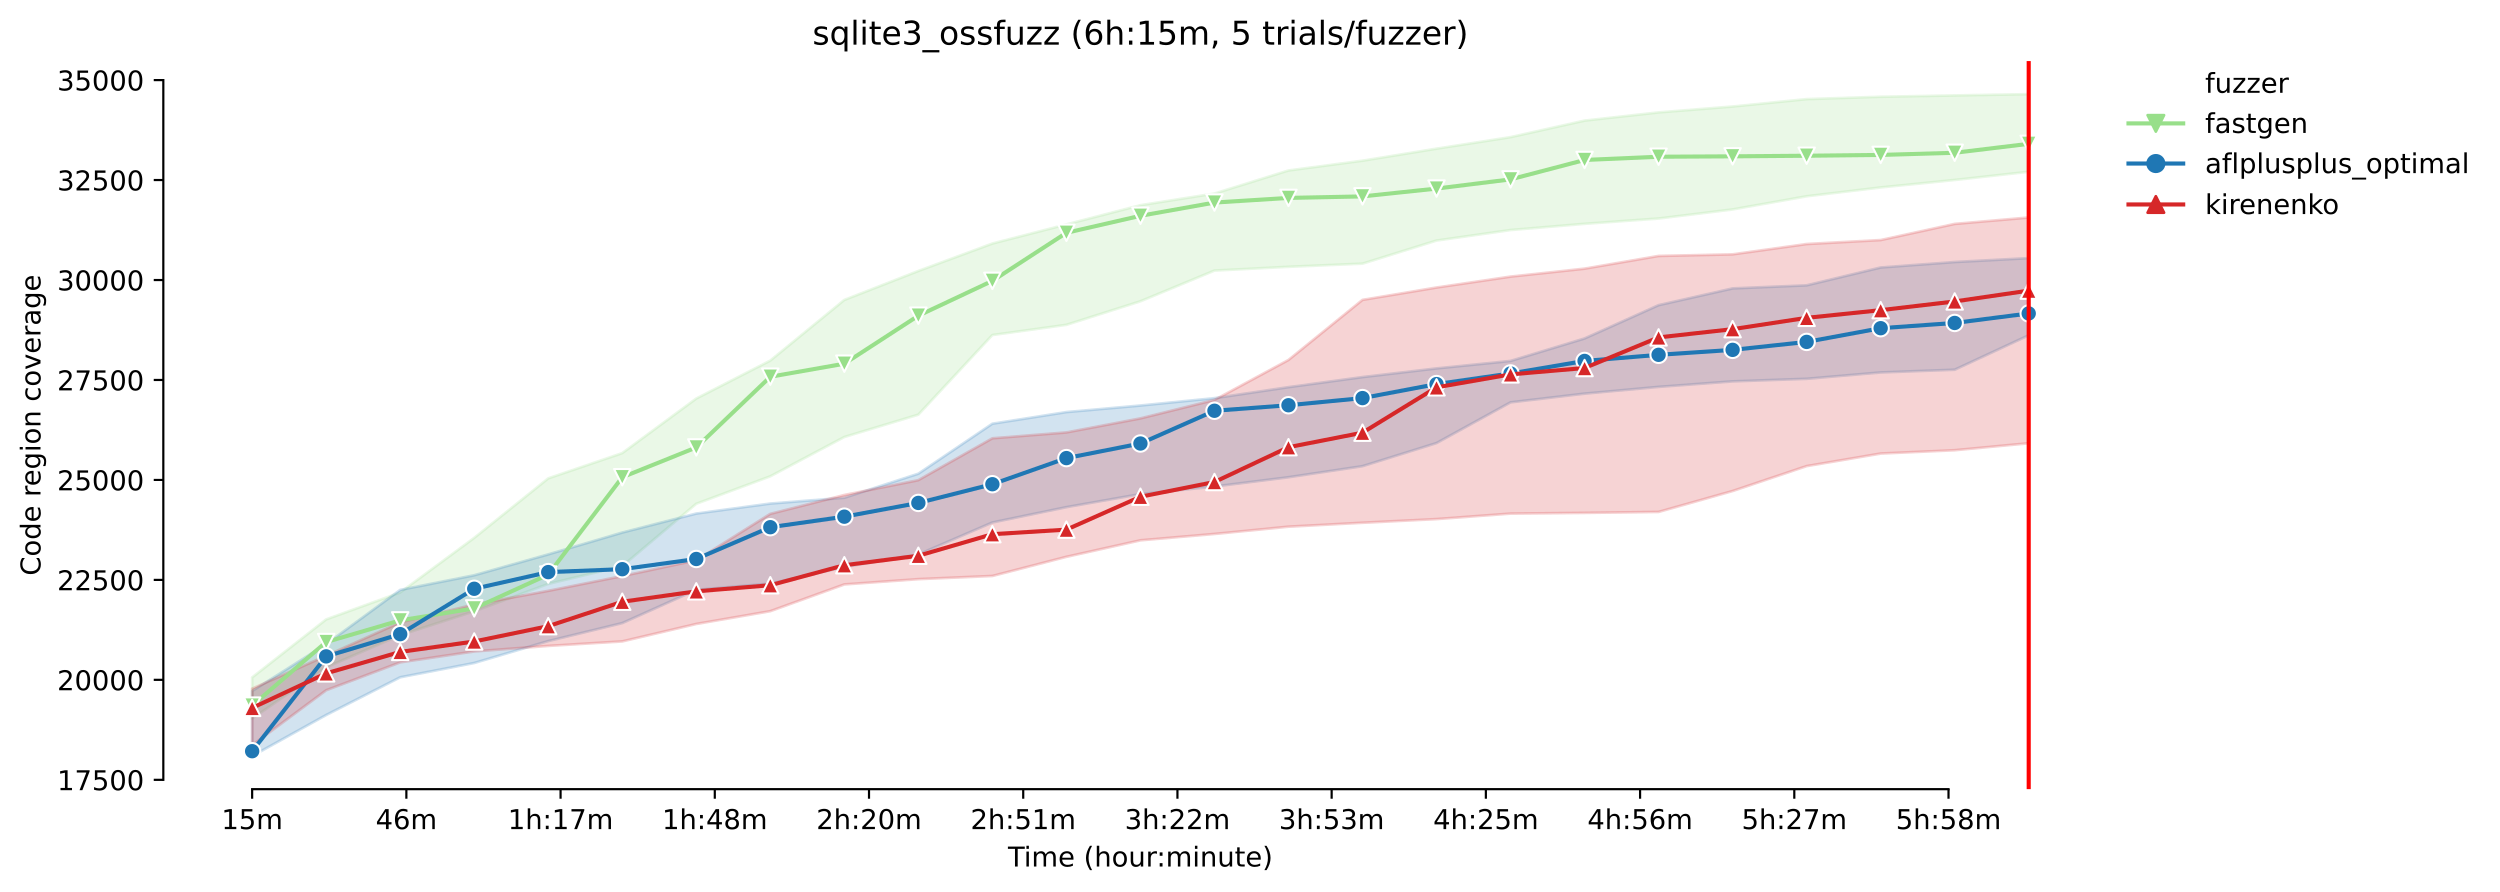 <?xml version="1.0" encoding="utf-8" standalone="no"?>
<!DOCTYPE svg PUBLIC "-//W3C//DTD SVG 1.1//EN"
  "http://www.w3.org/Graphics/SVG/1.1/DTD/svg11.dtd">
<!-- Created with matplotlib (https://matplotlib.org/) -->
<svg height="325.986pt" version="1.1" viewBox="0 0 913.717 325.986" width="913.717pt" xmlns="http://www.w3.org/2000/svg" xmlns:xlink="http://www.w3.org/1999/xlink">
 <defs>
  <style type="text/css">*{stroke-linecap:butt;stroke-linejoin:round;}</style>
 </defs>
 <g id="figure_1">
  <g id="patch_1">
   <path d="M 0 325.986 
L 913.717 325.986 
L 913.717 0 
L 0 0 
z
" style="fill:#ffffff;"/>
  </g>
  <g id="axes_1">
   <g id="patch_2">
    <path d="M 59.691 288.43 
L 773.931 288.43 
L 773.931 22.318 
L 59.691 22.318 
z
" style="fill:#ffffff;"/>
   </g>
   <g id="PolyCollection_1">
    <defs>
     <path d="M 92.156 -78.398 
L 92.156 -63.36 
L 119.211 -82.095 
L 146.265 -93.86 
L 173.32 -102.584 
L 200.374 -112.58 
L 227.429 -119.069 
L 254.483 -141.867 
L 281.538 -151.906 
L 308.592 -166.272 
L 335.647 -174.441 
L 362.702 -203.538 
L 389.756 -207.264 
L 416.811 -215.872 
L 443.865 -227.095 
L 470.92 -228.469 
L 497.974 -229.624 
L 525.029 -238.07 
L 552.083 -241.914 
L 579.138 -244.179 
L 606.192 -246.123 
L 633.247 -249.44 
L 660.302 -254.248 
L 687.356 -257.478 
L 714.411 -260.211 
L 741.465 -263.206 
L 741.465 -291.572 
L 741.465 -291.572 
L 714.411 -291.105 
L 687.356 -290.622 
L 660.302 -289.76 
L 633.247 -287.057 
L 606.192 -284.908 
L 579.138 -281.912 
L 552.083 -275.862 
L 525.029 -271.653 
L 497.974 -267.255 
L 470.92 -263.674 
L 443.865 -255.242 
L 416.811 -250.989 
L 389.756 -243.96 
L 362.702 -236.974 
L 335.647 -226.949 
L 308.592 -216.369 
L 281.538 -194.199 
L 254.483 -180.331 
L 227.429 -160.382 
L 200.374 -151.146 
L 173.32 -129.401 
L 146.265 -109.438 
L 119.211 -99.603 
L 92.156 -78.398 
z
" id="ma13dec5bf4" style="stroke:#98df8a;stroke-opacity:0.2;"/>
    </defs>
    <g clip-path="url(#pe590d45f21)">
     <use style="fill:#98df8a;fill-opacity:0.2;stroke:#98df8a;stroke-opacity:0.2;" x="0" xlink:href="#ma13dec5bf4" y="325.986"/>
    </g>
   </g>
   <g id="PolyCollection_2">
    <defs>
     <path d="M 92.156 -73.415 
L 92.156 -49.652 
L 119.211 -64.661 
L 146.265 -78.442 
L 173.32 -83.674 
L 200.374 -91.682 
L 227.429 -98.258 
L 254.483 -110.403 
L 281.538 -112.697 
L 308.592 -118.733 
L 335.647 -123.336 
L 362.702 -135.027 
L 389.756 -140.624 
L 416.811 -145.403 
L 443.865 -148.18 
L 470.92 -151.556 
L 497.974 -155.604 
L 525.029 -164.051 
L 552.083 -178.928 
L 579.138 -182.113 
L 606.192 -184.583 
L 633.247 -186.6 
L 660.302 -187.535 
L 687.356 -189.859 
L 714.411 -190.853 
L 741.465 -203.435 
L 741.465 -231.64 
L 741.465 -231.64 
L 714.411 -230.223 
L 687.356 -228.221 
L 660.302 -221.703 
L 633.247 -220.577 
L 606.192 -214.454 
L 579.138 -202.281 
L 552.083 -194.068 
L 525.029 -191.335 
L 497.974 -188.164 
L 470.92 -184.481 
L 443.865 -180.462 
L 416.811 -177.773 
L 389.756 -175.376 
L 362.702 -171.124 
L 335.647 -152.856 
L 308.592 -144.059 
L 281.538 -141.94 
L 254.483 -138.286 
L 227.429 -131.344 
L 200.374 -123.365 
L 173.32 -115.737 
L 146.265 -110.373 
L 119.211 -90.557 
L 92.156 -73.415 
z
" id="md1c4691de9" style="stroke:#1f77b4;stroke-opacity:0.2;"/>
    </defs>
    <g clip-path="url(#pe590d45f21)">
     <use style="fill:#1f77b4;fill-opacity:0.2;stroke:#1f77b4;stroke-opacity:0.2;" x="0" xlink:href="#md1c4691de9" y="325.986"/>
    </g>
   </g>
   <g id="PolyCollection_3">
    <defs>
     <path d="M 92.156 -74.277 
L 92.156 -53.627 
L 119.211 -73.707 
L 146.265 -83.907 
L 173.32 -87.897 
L 200.374 -89.914 
L 227.429 -91.565 
L 254.483 -97.937 
L 281.538 -102.613 
L 308.592 -112.39 
L 335.647 -114.319 
L 362.702 -115.474 
L 389.756 -122.474 
L 416.811 -128.509 
L 443.865 -130.833 
L 470.92 -133.493 
L 497.974 -134.925 
L 525.029 -136.269 
L 552.083 -138.271 
L 579.138 -138.535 
L 606.192 -138.885 
L 633.247 -146.528 
L 660.302 -155.633 
L 687.356 -160.222 
L 714.411 -161.435 
L 741.465 -163.992 
L 741.465 -246.488 
L 741.465 -246.488 
L 714.411 -244.15 
L 687.356 -238.246 
L 660.302 -236.799 
L 633.247 -233.029 
L 606.192 -232.444 
L 579.138 -227.797 
L 552.083 -224.889 
L 525.029 -220.899 
L 497.974 -216.383 
L 470.92 -194.418 
L 443.865 -179.804 
L 416.811 -173.067 
L 389.756 -167.938 
L 362.702 -165.79 
L 335.647 -150.503 
L 308.592 -145.067 
L 281.538 -138.169 
L 254.483 -121.202 
L 227.429 -115.43 
L 200.374 -110.037 
L 173.32 -105.039 
L 146.265 -98.507 
L 119.211 -86.319 
L 92.156 -74.277 
z
" id="ma6f87a8f13" style="stroke:#d62728;stroke-opacity:0.2;"/>
    </defs>
    <g clip-path="url(#pe590d45f21)">
     <use style="fill:#d62728;fill-opacity:0.2;stroke:#d62728;stroke-opacity:0.2;" x="0" xlink:href="#ma6f87a8f13" y="325.986"/>
    </g>
   </g>
   <g id="matplotlib.axis_1">
    <g id="xtick_1">
     <g id="line2d_1">
      <defs>
       <path d="M 0 0 
L 0 3.5 
" id="m2084c7dc6b" style="stroke:#000000;stroke-width:0.8;"/>
      </defs>
      <g>
       <use style="stroke:#000000;stroke-width:0.8;" x="92.156" xlink:href="#m2084c7dc6b" y="288.43"/>
      </g>
     </g>
     <g id="text_1">
      <!-- 15m -->
      <g transform="translate(80.923 303.029)scale(0.1 -0.1)">
       <defs>
        <path d="M 12.406 8.297 
L 28.516 8.297 
L 28.516 63.922 
L 10.984 60.406 
L 10.984 69.391 
L 28.422 72.906 
L 38.281 72.906 
L 38.281 8.297 
L 54.391 8.297 
L 54.391 0 
L 12.406 0 
z
" id="DejaVuSans-49"/>
        <path d="M 10.797 72.906 
L 49.516 72.906 
L 49.516 64.594 
L 19.828 64.594 
L 19.828 46.734 
Q 21.969 47.469 24.109 47.828 
Q 26.266 48.188 28.422 48.188 
Q 40.625 48.188 47.75 41.5 
Q 54.891 34.812 54.891 23.391 
Q 54.891 11.625 47.562 5.094 
Q 40.234 -1.422 26.906 -1.422 
Q 22.312 -1.422 17.547 -0.641 
Q 12.797 0.141 7.719 1.703 
L 7.719 11.625 
Q 12.109 9.234 16.797 8.062 
Q 21.484 6.891 26.703 6.891 
Q 35.156 6.891 40.078 11.328 
Q 45.016 15.766 45.016 23.391 
Q 45.016 31 40.078 35.438 
Q 35.156 39.891 26.703 39.891 
Q 22.75 39.891 18.812 39.016 
Q 14.891 38.141 10.797 36.281 
z
" id="DejaVuSans-53"/>
        <path d="M 52 44.188 
Q 55.375 50.25 60.062 53.125 
Q 64.75 56 71.094 56 
Q 79.641 56 84.281 50.016 
Q 88.922 44.047 88.922 33.016 
L 88.922 0 
L 79.891 0 
L 79.891 32.719 
Q 79.891 40.578 77.094 44.375 
Q 74.312 48.188 68.609 48.188 
Q 61.625 48.188 57.562 43.547 
Q 53.516 38.922 53.516 30.906 
L 53.516 0 
L 44.484 0 
L 44.484 32.719 
Q 44.484 40.625 41.703 44.406 
Q 38.922 48.188 33.109 48.188 
Q 26.219 48.188 22.156 43.531 
Q 18.109 38.875 18.109 30.906 
L 18.109 0 
L 9.078 0 
L 9.078 54.688 
L 18.109 54.688 
L 18.109 46.188 
Q 21.188 51.219 25.484 53.609 
Q 29.781 56 35.688 56 
Q 41.656 56 45.828 52.969 
Q 50 49.953 52 44.188 
z
" id="DejaVuSans-109"/>
       </defs>
       <use xlink:href="#DejaVuSans-49"/>
       <use x="63.623" xlink:href="#DejaVuSans-53"/>
       <use x="127.246" xlink:href="#DejaVuSans-109"/>
      </g>
     </g>
    </g>
    <g id="xtick_2">
     <g id="line2d_2">
      <g>
       <use style="stroke:#000000;stroke-width:0.8;" x="148.52" xlink:href="#m2084c7dc6b" y="288.43"/>
      </g>
     </g>
     <g id="text_2">
      <!-- 46m -->
      <g transform="translate(137.287 303.029)scale(0.1 -0.1)">
       <defs>
        <path d="M 37.797 64.312 
L 12.891 25.391 
L 37.797 25.391 
z
M 35.203 72.906 
L 47.609 72.906 
L 47.609 25.391 
L 58.016 25.391 
L 58.016 17.188 
L 47.609 17.188 
L 47.609 0 
L 37.797 0 
L 37.797 17.188 
L 4.891 17.188 
L 4.891 26.703 
z
" id="DejaVuSans-52"/>
        <path d="M 33.016 40.375 
Q 26.375 40.375 22.484 35.828 
Q 18.609 31.297 18.609 23.391 
Q 18.609 15.531 22.484 10.953 
Q 26.375 6.391 33.016 6.391 
Q 39.656 6.391 43.531 10.953 
Q 47.406 15.531 47.406 23.391 
Q 47.406 31.297 43.531 35.828 
Q 39.656 40.375 33.016 40.375 
z
M 52.594 71.297 
L 52.594 62.312 
Q 48.875 64.062 45.094 64.984 
Q 41.312 65.922 37.594 65.922 
Q 27.828 65.922 22.672 59.328 
Q 17.531 52.734 16.797 39.406 
Q 19.672 43.656 24.016 45.922 
Q 28.375 48.188 33.594 48.188 
Q 44.578 48.188 50.953 41.516 
Q 57.328 34.859 57.328 23.391 
Q 57.328 12.156 50.688 5.359 
Q 44.047 -1.422 33.016 -1.422 
Q 20.359 -1.422 13.672 8.266 
Q 6.984 17.969 6.984 36.375 
Q 6.984 53.656 15.188 63.938 
Q 23.391 74.219 37.203 74.219 
Q 40.922 74.219 44.703 73.484 
Q 48.484 72.75 52.594 71.297 
z
" id="DejaVuSans-54"/>
       </defs>
       <use xlink:href="#DejaVuSans-52"/>
       <use x="63.623" xlink:href="#DejaVuSans-54"/>
       <use x="127.246" xlink:href="#DejaVuSans-109"/>
      </g>
     </g>
    </g>
    <g id="xtick_3">
     <g id="line2d_3">
      <g>
       <use style="stroke:#000000;stroke-width:0.8;" x="204.883" xlink:href="#m2084c7dc6b" y="288.43"/>
      </g>
     </g>
     <g id="text_3">
      <!-- 1h:17m -->
      <g transform="translate(185.616 303.029)scale(0.1 -0.1)">
       <defs>
        <path d="M 54.891 33.016 
L 54.891 0 
L 45.906 0 
L 45.906 32.719 
Q 45.906 40.484 42.875 44.328 
Q 39.844 48.188 33.797 48.188 
Q 26.516 48.188 22.312 43.547 
Q 18.109 38.922 18.109 30.906 
L 18.109 0 
L 9.078 0 
L 9.078 75.984 
L 18.109 75.984 
L 18.109 46.188 
Q 21.344 51.125 25.703 53.562 
Q 30.078 56 35.797 56 
Q 45.219 56 50.047 50.172 
Q 54.891 44.344 54.891 33.016 
z
" id="DejaVuSans-104"/>
        <path d="M 11.719 12.406 
L 22.016 12.406 
L 22.016 0 
L 11.719 0 
z
M 11.719 51.703 
L 22.016 51.703 
L 22.016 39.312 
L 11.719 39.312 
z
" id="DejaVuSans-58"/>
        <path d="M 8.203 72.906 
L 55.078 72.906 
L 55.078 68.703 
L 28.609 0 
L 18.312 0 
L 43.219 64.594 
L 8.203 64.594 
z
" id="DejaVuSans-55"/>
       </defs>
       <use xlink:href="#DejaVuSans-49"/>
       <use x="63.623" xlink:href="#DejaVuSans-104"/>
       <use x="127.002" xlink:href="#DejaVuSans-58"/>
       <use x="160.693" xlink:href="#DejaVuSans-49"/>
       <use x="224.316" xlink:href="#DejaVuSans-55"/>
       <use x="287.939" xlink:href="#DejaVuSans-109"/>
      </g>
     </g>
    </g>
    <g id="xtick_4">
     <g id="line2d_4">
      <g>
       <use style="stroke:#000000;stroke-width:0.8;" x="261.247" xlink:href="#m2084c7dc6b" y="288.43"/>
      </g>
     </g>
     <g id="text_4">
      <!-- 1h:48m -->
      <g transform="translate(241.98 303.029)scale(0.1 -0.1)">
       <defs>
        <path d="M 31.781 34.625 
Q 24.75 34.625 20.719 30.859 
Q 16.703 27.094 16.703 20.516 
Q 16.703 13.922 20.719 10.156 
Q 24.75 6.391 31.781 6.391 
Q 38.812 6.391 42.859 10.172 
Q 46.922 13.969 46.922 20.516 
Q 46.922 27.094 42.891 30.859 
Q 38.875 34.625 31.781 34.625 
z
M 21.922 38.812 
Q 15.578 40.375 12.031 44.719 
Q 8.5 49.078 8.5 55.328 
Q 8.5 64.062 14.719 69.141 
Q 20.953 74.219 31.781 74.219 
Q 42.672 74.219 48.875 69.141 
Q 55.078 64.062 55.078 55.328 
Q 55.078 49.078 51.531 44.719 
Q 48 40.375 41.703 38.812 
Q 48.828 37.156 52.797 32.312 
Q 56.781 27.484 56.781 20.516 
Q 56.781 9.906 50.312 4.234 
Q 43.844 -1.422 31.781 -1.422 
Q 19.734 -1.422 13.25 4.234 
Q 6.781 9.906 6.781 20.516 
Q 6.781 27.484 10.781 32.312 
Q 14.797 37.156 21.922 38.812 
z
M 18.312 54.391 
Q 18.312 48.734 21.844 45.562 
Q 25.391 42.391 31.781 42.391 
Q 38.141 42.391 41.719 45.562 
Q 45.312 48.734 45.312 54.391 
Q 45.312 60.062 41.719 63.234 
Q 38.141 66.406 31.781 66.406 
Q 25.391 66.406 21.844 63.234 
Q 18.312 60.062 18.312 54.391 
z
" id="DejaVuSans-56"/>
       </defs>
       <use xlink:href="#DejaVuSans-49"/>
       <use x="63.623" xlink:href="#DejaVuSans-104"/>
       <use x="127.002" xlink:href="#DejaVuSans-58"/>
       <use x="160.693" xlink:href="#DejaVuSans-52"/>
       <use x="224.316" xlink:href="#DejaVuSans-56"/>
       <use x="287.939" xlink:href="#DejaVuSans-109"/>
      </g>
     </g>
    </g>
    <g id="xtick_5">
     <g id="line2d_5">
      <g>
       <use style="stroke:#000000;stroke-width:0.8;" x="317.611" xlink:href="#m2084c7dc6b" y="288.43"/>
      </g>
     </g>
     <g id="text_5">
      <!-- 2h:20m -->
      <g transform="translate(298.343 303.029)scale(0.1 -0.1)">
       <defs>
        <path d="M 19.188 8.297 
L 53.609 8.297 
L 53.609 0 
L 7.328 0 
L 7.328 8.297 
Q 12.938 14.109 22.625 23.891 
Q 32.328 33.688 34.812 36.531 
Q 39.547 41.844 41.422 45.531 
Q 43.312 49.219 43.312 52.781 
Q 43.312 58.594 39.234 62.25 
Q 35.156 65.922 28.609 65.922 
Q 23.969 65.922 18.812 64.312 
Q 13.672 62.703 7.812 59.422 
L 7.812 69.391 
Q 13.766 71.781 18.938 73 
Q 24.125 74.219 28.422 74.219 
Q 39.75 74.219 46.484 68.547 
Q 53.219 62.891 53.219 53.422 
Q 53.219 48.922 51.531 44.891 
Q 49.859 40.875 45.406 35.406 
Q 44.188 33.984 37.641 27.219 
Q 31.109 20.453 19.188 8.297 
z
" id="DejaVuSans-50"/>
        <path d="M 31.781 66.406 
Q 24.172 66.406 20.328 58.906 
Q 16.5 51.422 16.5 36.375 
Q 16.5 21.391 20.328 13.891 
Q 24.172 6.391 31.781 6.391 
Q 39.453 6.391 43.281 13.891 
Q 47.125 21.391 47.125 36.375 
Q 47.125 51.422 43.281 58.906 
Q 39.453 66.406 31.781 66.406 
z
M 31.781 74.219 
Q 44.047 74.219 50.516 64.516 
Q 56.984 54.828 56.984 36.375 
Q 56.984 17.969 50.516 8.266 
Q 44.047 -1.422 31.781 -1.422 
Q 19.531 -1.422 13.062 8.266 
Q 6.594 17.969 6.594 36.375 
Q 6.594 54.828 13.062 64.516 
Q 19.531 74.219 31.781 74.219 
z
" id="DejaVuSans-48"/>
       </defs>
       <use xlink:href="#DejaVuSans-50"/>
       <use x="63.623" xlink:href="#DejaVuSans-104"/>
       <use x="127.002" xlink:href="#DejaVuSans-58"/>
       <use x="160.693" xlink:href="#DejaVuSans-50"/>
       <use x="224.316" xlink:href="#DejaVuSans-48"/>
       <use x="287.939" xlink:href="#DejaVuSans-109"/>
      </g>
     </g>
    </g>
    <g id="xtick_6">
     <g id="line2d_6">
      <g>
       <use style="stroke:#000000;stroke-width:0.8;" x="373.974" xlink:href="#m2084c7dc6b" y="288.43"/>
      </g>
     </g>
     <g id="text_6">
      <!-- 2h:51m -->
      <g transform="translate(354.707 303.029)scale(0.1 -0.1)">
       <use xlink:href="#DejaVuSans-50"/>
       <use x="63.623" xlink:href="#DejaVuSans-104"/>
       <use x="127.002" xlink:href="#DejaVuSans-58"/>
       <use x="160.693" xlink:href="#DejaVuSans-53"/>
       <use x="224.316" xlink:href="#DejaVuSans-49"/>
       <use x="287.939" xlink:href="#DejaVuSans-109"/>
      </g>
     </g>
    </g>
    <g id="xtick_7">
     <g id="line2d_7">
      <g>
       <use style="stroke:#000000;stroke-width:0.8;" x="430.338" xlink:href="#m2084c7dc6b" y="288.43"/>
      </g>
     </g>
     <g id="text_7">
      <!-- 3h:22m -->
      <g transform="translate(411.071 303.029)scale(0.1 -0.1)">
       <defs>
        <path d="M 40.578 39.312 
Q 47.656 37.797 51.625 33 
Q 55.609 28.219 55.609 21.188 
Q 55.609 10.406 48.188 4.484 
Q 40.766 -1.422 27.094 -1.422 
Q 22.516 -1.422 17.656 -0.516 
Q 12.797 0.391 7.625 2.203 
L 7.625 11.719 
Q 11.719 9.328 16.594 8.109 
Q 21.484 6.891 26.812 6.891 
Q 36.078 6.891 40.938 10.547 
Q 45.797 14.203 45.797 21.188 
Q 45.797 27.641 41.281 31.266 
Q 36.766 34.906 28.719 34.906 
L 20.219 34.906 
L 20.219 43.016 
L 29.109 43.016 
Q 36.375 43.016 40.234 45.922 
Q 44.094 48.828 44.094 54.297 
Q 44.094 59.906 40.109 62.906 
Q 36.141 65.922 28.719 65.922 
Q 24.656 65.922 20.016 65.031 
Q 15.375 64.156 9.812 62.312 
L 9.812 71.094 
Q 15.438 72.656 20.344 73.438 
Q 25.25 74.219 29.594 74.219 
Q 40.828 74.219 47.359 69.109 
Q 53.906 64.016 53.906 55.328 
Q 53.906 49.266 50.438 45.094 
Q 46.969 40.922 40.578 39.312 
z
" id="DejaVuSans-51"/>
       </defs>
       <use xlink:href="#DejaVuSans-51"/>
       <use x="63.623" xlink:href="#DejaVuSans-104"/>
       <use x="127.002" xlink:href="#DejaVuSans-58"/>
       <use x="160.693" xlink:href="#DejaVuSans-50"/>
       <use x="224.316" xlink:href="#DejaVuSans-50"/>
       <use x="287.939" xlink:href="#DejaVuSans-109"/>
      </g>
     </g>
    </g>
    <g id="xtick_8">
     <g id="line2d_8">
      <g>
       <use style="stroke:#000000;stroke-width:0.8;" x="486.702" xlink:href="#m2084c7dc6b" y="288.43"/>
      </g>
     </g>
     <g id="text_8">
      <!-- 3h:53m -->
      <g transform="translate(467.434 303.029)scale(0.1 -0.1)">
       <use xlink:href="#DejaVuSans-51"/>
       <use x="63.623" xlink:href="#DejaVuSans-104"/>
       <use x="127.002" xlink:href="#DejaVuSans-58"/>
       <use x="160.693" xlink:href="#DejaVuSans-53"/>
       <use x="224.316" xlink:href="#DejaVuSans-51"/>
       <use x="287.939" xlink:href="#DejaVuSans-109"/>
      </g>
     </g>
    </g>
    <g id="xtick_9">
     <g id="line2d_9">
      <g>
       <use style="stroke:#000000;stroke-width:0.8;" x="543.065" xlink:href="#m2084c7dc6b" y="288.43"/>
      </g>
     </g>
     <g id="text_9">
      <!-- 4h:25m -->
      <g transform="translate(523.798 303.029)scale(0.1 -0.1)">
       <use xlink:href="#DejaVuSans-52"/>
       <use x="63.623" xlink:href="#DejaVuSans-104"/>
       <use x="127.002" xlink:href="#DejaVuSans-58"/>
       <use x="160.693" xlink:href="#DejaVuSans-50"/>
       <use x="224.316" xlink:href="#DejaVuSans-53"/>
       <use x="287.939" xlink:href="#DejaVuSans-109"/>
      </g>
     </g>
    </g>
    <g id="xtick_10">
     <g id="line2d_10">
      <g>
       <use style="stroke:#000000;stroke-width:0.8;" x="599.429" xlink:href="#m2084c7dc6b" y="288.43"/>
      </g>
     </g>
     <g id="text_10">
      <!-- 4h:56m -->
      <g transform="translate(580.162 303.029)scale(0.1 -0.1)">
       <use xlink:href="#DejaVuSans-52"/>
       <use x="63.623" xlink:href="#DejaVuSans-104"/>
       <use x="127.002" xlink:href="#DejaVuSans-58"/>
       <use x="160.693" xlink:href="#DejaVuSans-53"/>
       <use x="224.316" xlink:href="#DejaVuSans-54"/>
       <use x="287.939" xlink:href="#DejaVuSans-109"/>
      </g>
     </g>
    </g>
    <g id="xtick_11">
     <g id="line2d_11">
      <g>
       <use style="stroke:#000000;stroke-width:0.8;" x="655.792" xlink:href="#m2084c7dc6b" y="288.43"/>
      </g>
     </g>
     <g id="text_11">
      <!-- 5h:27m -->
      <g transform="translate(636.525 303.029)scale(0.1 -0.1)">
       <use xlink:href="#DejaVuSans-53"/>
       <use x="63.623" xlink:href="#DejaVuSans-104"/>
       <use x="127.002" xlink:href="#DejaVuSans-58"/>
       <use x="160.693" xlink:href="#DejaVuSans-50"/>
       <use x="224.316" xlink:href="#DejaVuSans-55"/>
       <use x="287.939" xlink:href="#DejaVuSans-109"/>
      </g>
     </g>
    </g>
    <g id="xtick_12">
     <g id="line2d_12">
      <g>
       <use style="stroke:#000000;stroke-width:0.8;" x="712.156" xlink:href="#m2084c7dc6b" y="288.43"/>
      </g>
     </g>
     <g id="text_12">
      <!-- 5h:58m -->
      <g transform="translate(692.889 303.029)scale(0.1 -0.1)">
       <use xlink:href="#DejaVuSans-53"/>
       <use x="63.623" xlink:href="#DejaVuSans-104"/>
       <use x="127.002" xlink:href="#DejaVuSans-58"/>
       <use x="160.693" xlink:href="#DejaVuSans-53"/>
       <use x="224.316" xlink:href="#DejaVuSans-56"/>
       <use x="287.939" xlink:href="#DejaVuSans-109"/>
      </g>
     </g>
    </g>
    <g id="text_13">
     <!-- Time (hour:minute) -->
     <g transform="translate(368.404 316.707)scale(0.1 -0.1)">
      <defs>
       <path d="M -0.297 72.906 
L 61.375 72.906 
L 61.375 64.594 
L 35.5 64.594 
L 35.5 0 
L 25.594 0 
L 25.594 64.594 
L -0.297 64.594 
z
" id="DejaVuSans-84"/>
       <path d="M 9.422 54.688 
L 18.406 54.688 
L 18.406 0 
L 9.422 0 
z
M 9.422 75.984 
L 18.406 75.984 
L 18.406 64.594 
L 9.422 64.594 
z
" id="DejaVuSans-105"/>
       <path d="M 56.203 29.594 
L 56.203 25.203 
L 14.891 25.203 
Q 15.484 15.922 20.484 11.062 
Q 25.484 6.203 34.422 6.203 
Q 39.594 6.203 44.453 7.469 
Q 49.312 8.734 54.109 11.281 
L 54.109 2.781 
Q 49.266 0.734 44.188 -0.344 
Q 39.109 -1.422 33.891 -1.422 
Q 20.797 -1.422 13.156 6.188 
Q 5.516 13.812 5.516 26.812 
Q 5.516 40.234 12.766 48.109 
Q 20.016 56 32.328 56 
Q 43.359 56 49.781 48.891 
Q 56.203 41.797 56.203 29.594 
z
M 47.219 32.234 
Q 47.125 39.594 43.094 43.984 
Q 39.062 48.391 32.422 48.391 
Q 24.906 48.391 20.391 44.141 
Q 15.875 39.891 15.188 32.172 
z
" id="DejaVuSans-101"/>
       <path id="DejaVuSans-32"/>
       <path d="M 31 75.875 
Q 24.469 64.656 21.281 53.656 
Q 18.109 42.672 18.109 31.391 
Q 18.109 20.125 21.312 9.062 
Q 24.516 -2 31 -13.188 
L 23.188 -13.188 
Q 15.875 -1.703 12.234 9.375 
Q 8.594 20.453 8.594 31.391 
Q 8.594 42.281 12.203 53.312 
Q 15.828 64.359 23.188 75.875 
z
" id="DejaVuSans-40"/>
       <path d="M 30.609 48.391 
Q 23.391 48.391 19.188 42.75 
Q 14.984 37.109 14.984 27.297 
Q 14.984 17.484 19.156 11.844 
Q 23.344 6.203 30.609 6.203 
Q 37.797 6.203 41.984 11.859 
Q 46.188 17.531 46.188 27.297 
Q 46.188 37.016 41.984 42.703 
Q 37.797 48.391 30.609 48.391 
z
M 30.609 56 
Q 42.328 56 49.016 48.375 
Q 55.719 40.766 55.719 27.297 
Q 55.719 13.875 49.016 6.219 
Q 42.328 -1.422 30.609 -1.422 
Q 18.844 -1.422 12.172 6.219 
Q 5.516 13.875 5.516 27.297 
Q 5.516 40.766 12.172 48.375 
Q 18.844 56 30.609 56 
z
" id="DejaVuSans-111"/>
       <path d="M 8.5 21.578 
L 8.5 54.688 
L 17.484 54.688 
L 17.484 21.922 
Q 17.484 14.156 20.5 10.266 
Q 23.531 6.391 29.594 6.391 
Q 36.859 6.391 41.078 11.031 
Q 45.312 15.672 45.312 23.688 
L 45.312 54.688 
L 54.297 54.688 
L 54.297 0 
L 45.312 0 
L 45.312 8.406 
Q 42.047 3.422 37.719 1 
Q 33.406 -1.422 27.688 -1.422 
Q 18.266 -1.422 13.375 4.438 
Q 8.5 10.297 8.5 21.578 
z
M 31.109 56 
z
" id="DejaVuSans-117"/>
       <path d="M 41.109 46.297 
Q 39.594 47.172 37.812 47.578 
Q 36.031 48 33.891 48 
Q 26.266 48 22.188 43.047 
Q 18.109 38.094 18.109 28.812 
L 18.109 0 
L 9.078 0 
L 9.078 54.688 
L 18.109 54.688 
L 18.109 46.188 
Q 20.953 51.172 25.484 53.578 
Q 30.031 56 36.531 56 
Q 37.453 56 38.578 55.875 
Q 39.703 55.766 41.062 55.516 
z
" id="DejaVuSans-114"/>
       <path d="M 54.891 33.016 
L 54.891 0 
L 45.906 0 
L 45.906 32.719 
Q 45.906 40.484 42.875 44.328 
Q 39.844 48.188 33.797 48.188 
Q 26.516 48.188 22.312 43.547 
Q 18.109 38.922 18.109 30.906 
L 18.109 0 
L 9.078 0 
L 9.078 54.688 
L 18.109 54.688 
L 18.109 46.188 
Q 21.344 51.125 25.703 53.562 
Q 30.078 56 35.797 56 
Q 45.219 56 50.047 50.172 
Q 54.891 44.344 54.891 33.016 
z
" id="DejaVuSans-110"/>
       <path d="M 18.312 70.219 
L 18.312 54.688 
L 36.812 54.688 
L 36.812 47.703 
L 18.312 47.703 
L 18.312 18.016 
Q 18.312 11.328 20.141 9.422 
Q 21.969 7.516 27.594 7.516 
L 36.812 7.516 
L 36.812 0 
L 27.594 0 
Q 17.188 0 13.234 3.875 
Q 9.281 7.766 9.281 18.016 
L 9.281 47.703 
L 2.688 47.703 
L 2.688 54.688 
L 9.281 54.688 
L 9.281 70.219 
z
" id="DejaVuSans-116"/>
       <path d="M 8.016 75.875 
L 15.828 75.875 
Q 23.141 64.359 26.781 53.312 
Q 30.422 42.281 30.422 31.391 
Q 30.422 20.453 26.781 9.375 
Q 23.141 -1.703 15.828 -13.188 
L 8.016 -13.188 
Q 14.5 -2 17.703 9.062 
Q 20.906 20.125 20.906 31.391 
Q 20.906 42.672 17.703 53.656 
Q 14.5 64.656 8.016 75.875 
z
" id="DejaVuSans-41"/>
      </defs>
      <use xlink:href="#DejaVuSans-84"/>
      <use x="57.959" xlink:href="#DejaVuSans-105"/>
      <use x="85.742" xlink:href="#DejaVuSans-109"/>
      <use x="183.154" xlink:href="#DejaVuSans-101"/>
      <use x="244.678" xlink:href="#DejaVuSans-32"/>
      <use x="276.465" xlink:href="#DejaVuSans-40"/>
      <use x="315.479" xlink:href="#DejaVuSans-104"/>
      <use x="378.857" xlink:href="#DejaVuSans-111"/>
      <use x="440.039" xlink:href="#DejaVuSans-117"/>
      <use x="503.418" xlink:href="#DejaVuSans-114"/>
      <use x="542.781" xlink:href="#DejaVuSans-58"/>
      <use x="576.473" xlink:href="#DejaVuSans-109"/>
      <use x="673.885" xlink:href="#DejaVuSans-105"/>
      <use x="701.668" xlink:href="#DejaVuSans-110"/>
      <use x="765.047" xlink:href="#DejaVuSans-117"/>
      <use x="828.426" xlink:href="#DejaVuSans-116"/>
      <use x="867.635" xlink:href="#DejaVuSans-101"/>
      <use x="929.158" xlink:href="#DejaVuSans-41"/>
     </g>
    </g>
   </g>
   <g id="matplotlib.axis_2">
    <g id="ytick_1">
     <g id="line2d_13">
      <defs>
       <path d="M 0 0 
L -3.5 0 
" id="m5881fef901" style="stroke:#000000;stroke-width:0.8;"/>
      </defs>
      <g>
       <use style="stroke:#000000;stroke-width:0.8;" x="59.691" xlink:href="#m5881fef901" y="285.015"/>
      </g>
     </g>
     <g id="text_14">
      <!-- 17500 -->
      <g transform="translate(20.878 288.814)scale(0.1 -0.1)">
       <use xlink:href="#DejaVuSans-49"/>
       <use x="63.623" xlink:href="#DejaVuSans-55"/>
       <use x="127.246" xlink:href="#DejaVuSans-53"/>
       <use x="190.869" xlink:href="#DejaVuSans-48"/>
       <use x="254.492" xlink:href="#DejaVuSans-48"/>
      </g>
     </g>
    </g>
    <g id="ytick_2">
     <g id="line2d_14">
      <g>
       <use style="stroke:#000000;stroke-width:0.8;" x="59.691" xlink:href="#m5881fef901" y="248.48"/>
      </g>
     </g>
     <g id="text_15">
      <!-- 20000 -->
      <g transform="translate(20.878 252.279)scale(0.1 -0.1)">
       <use xlink:href="#DejaVuSans-50"/>
       <use x="63.623" xlink:href="#DejaVuSans-48"/>
       <use x="127.246" xlink:href="#DejaVuSans-48"/>
       <use x="190.869" xlink:href="#DejaVuSans-48"/>
       <use x="254.492" xlink:href="#DejaVuSans-48"/>
      </g>
     </g>
    </g>
    <g id="ytick_3">
     <g id="line2d_15">
      <g>
       <use style="stroke:#000000;stroke-width:0.8;" x="59.691" xlink:href="#m5881fef901" y="211.945"/>
      </g>
     </g>
     <g id="text_16">
      <!-- 22500 -->
      <g transform="translate(20.878 215.744)scale(0.1 -0.1)">
       <use xlink:href="#DejaVuSans-50"/>
       <use x="63.623" xlink:href="#DejaVuSans-50"/>
       <use x="127.246" xlink:href="#DejaVuSans-53"/>
       <use x="190.869" xlink:href="#DejaVuSans-48"/>
       <use x="254.492" xlink:href="#DejaVuSans-48"/>
      </g>
     </g>
    </g>
    <g id="ytick_4">
     <g id="line2d_16">
      <g>
       <use style="stroke:#000000;stroke-width:0.8;" x="59.691" xlink:href="#m5881fef901" y="175.41"/>
      </g>
     </g>
     <g id="text_17">
      <!-- 25000 -->
      <g transform="translate(20.878 179.209)scale(0.1 -0.1)">
       <use xlink:href="#DejaVuSans-50"/>
       <use x="63.623" xlink:href="#DejaVuSans-53"/>
       <use x="127.246" xlink:href="#DejaVuSans-48"/>
       <use x="190.869" xlink:href="#DejaVuSans-48"/>
       <use x="254.492" xlink:href="#DejaVuSans-48"/>
      </g>
     </g>
    </g>
    <g id="ytick_5">
     <g id="line2d_17">
      <g>
       <use style="stroke:#000000;stroke-width:0.8;" x="59.691" xlink:href="#m5881fef901" y="138.875"/>
      </g>
     </g>
     <g id="text_18">
      <!-- 27500 -->
      <g transform="translate(20.878 142.674)scale(0.1 -0.1)">
       <use xlink:href="#DejaVuSans-50"/>
       <use x="63.623" xlink:href="#DejaVuSans-55"/>
       <use x="127.246" xlink:href="#DejaVuSans-53"/>
       <use x="190.869" xlink:href="#DejaVuSans-48"/>
       <use x="254.492" xlink:href="#DejaVuSans-48"/>
      </g>
     </g>
    </g>
    <g id="ytick_6">
     <g id="line2d_18">
      <g>
       <use style="stroke:#000000;stroke-width:0.8;" x="59.691" xlink:href="#m5881fef901" y="102.34"/>
      </g>
     </g>
     <g id="text_19">
      <!-- 30000 -->
      <g transform="translate(20.878 106.139)scale(0.1 -0.1)">
       <use xlink:href="#DejaVuSans-51"/>
       <use x="63.623" xlink:href="#DejaVuSans-48"/>
       <use x="127.246" xlink:href="#DejaVuSans-48"/>
       <use x="190.869" xlink:href="#DejaVuSans-48"/>
       <use x="254.492" xlink:href="#DejaVuSans-48"/>
      </g>
     </g>
    </g>
    <g id="ytick_7">
     <g id="line2d_19">
      <g>
       <use style="stroke:#000000;stroke-width:0.8;" x="59.691" xlink:href="#m5881fef901" y="65.805"/>
      </g>
     </g>
     <g id="text_20">
      <!-- 32500 -->
      <g transform="translate(20.878 69.604)scale(0.1 -0.1)">
       <use xlink:href="#DejaVuSans-51"/>
       <use x="63.623" xlink:href="#DejaVuSans-50"/>
       <use x="127.246" xlink:href="#DejaVuSans-53"/>
       <use x="190.869" xlink:href="#DejaVuSans-48"/>
       <use x="254.492" xlink:href="#DejaVuSans-48"/>
      </g>
     </g>
    </g>
    <g id="ytick_8">
     <g id="line2d_20">
      <g>
       <use style="stroke:#000000;stroke-width:0.8;" x="59.691" xlink:href="#m5881fef901" y="29.27"/>
      </g>
     </g>
     <g id="text_21">
      <!-- 35000 -->
      <g transform="translate(20.878 33.069)scale(0.1 -0.1)">
       <use xlink:href="#DejaVuSans-51"/>
       <use x="63.623" xlink:href="#DejaVuSans-53"/>
       <use x="127.246" xlink:href="#DejaVuSans-48"/>
       <use x="190.869" xlink:href="#DejaVuSans-48"/>
       <use x="254.492" xlink:href="#DejaVuSans-48"/>
      </g>
     </g>
    </g>
    <g id="text_22">
     <!-- Code region coverage -->
     <g transform="translate(14.798 210.38)rotate(-90)scale(0.1 -0.1)">
      <defs>
       <path d="M 64.406 67.281 
L 64.406 56.891 
Q 59.422 61.531 53.781 63.812 
Q 48.141 66.109 41.797 66.109 
Q 29.297 66.109 22.656 58.469 
Q 16.016 50.828 16.016 36.375 
Q 16.016 21.969 22.656 14.328 
Q 29.297 6.688 41.797 6.688 
Q 48.141 6.688 53.781 8.984 
Q 59.422 11.281 64.406 15.922 
L 64.406 5.609 
Q 59.234 2.094 53.438 0.328 
Q 47.656 -1.422 41.219 -1.422 
Q 24.656 -1.422 15.125 8.703 
Q 5.609 18.844 5.609 36.375 
Q 5.609 53.953 15.125 64.078 
Q 24.656 74.219 41.219 74.219 
Q 47.75 74.219 53.531 72.484 
Q 59.328 70.75 64.406 67.281 
z
" id="DejaVuSans-67"/>
       <path d="M 45.406 46.391 
L 45.406 75.984 
L 54.391 75.984 
L 54.391 0 
L 45.406 0 
L 45.406 8.203 
Q 42.578 3.328 38.25 0.953 
Q 33.938 -1.422 27.875 -1.422 
Q 17.969 -1.422 11.734 6.484 
Q 5.516 14.406 5.516 27.297 
Q 5.516 40.188 11.734 48.094 
Q 17.969 56 27.875 56 
Q 33.938 56 38.25 53.625 
Q 42.578 51.266 45.406 46.391 
z
M 14.797 27.297 
Q 14.797 17.391 18.875 11.75 
Q 22.953 6.109 30.078 6.109 
Q 37.203 6.109 41.297 11.75 
Q 45.406 17.391 45.406 27.297 
Q 45.406 37.203 41.297 42.844 
Q 37.203 48.484 30.078 48.484 
Q 22.953 48.484 18.875 42.844 
Q 14.797 37.203 14.797 27.297 
z
" id="DejaVuSans-100"/>
       <path d="M 45.406 27.984 
Q 45.406 37.75 41.375 43.109 
Q 37.359 48.484 30.078 48.484 
Q 22.859 48.484 18.828 43.109 
Q 14.797 37.75 14.797 27.984 
Q 14.797 18.266 18.828 12.891 
Q 22.859 7.516 30.078 7.516 
Q 37.359 7.516 41.375 12.891 
Q 45.406 18.266 45.406 27.984 
z
M 54.391 6.781 
Q 54.391 -7.172 48.188 -13.984 
Q 42 -20.797 29.203 -20.797 
Q 24.469 -20.797 20.266 -20.094 
Q 16.062 -19.391 12.109 -17.922 
L 12.109 -9.188 
Q 16.062 -11.328 19.922 -12.344 
Q 23.781 -13.375 27.781 -13.375 
Q 36.625 -13.375 41.016 -8.766 
Q 45.406 -4.156 45.406 5.172 
L 45.406 9.625 
Q 42.625 4.781 38.281 2.391 
Q 33.938 0 27.875 0 
Q 17.828 0 11.672 7.656 
Q 5.516 15.328 5.516 27.984 
Q 5.516 40.672 11.672 48.328 
Q 17.828 56 27.875 56 
Q 33.938 56 38.281 53.609 
Q 42.625 51.219 45.406 46.391 
L 45.406 54.688 
L 54.391 54.688 
z
" id="DejaVuSans-103"/>
       <path d="M 48.781 52.594 
L 48.781 44.188 
Q 44.969 46.297 41.141 47.344 
Q 37.312 48.391 33.406 48.391 
Q 24.656 48.391 19.812 42.844 
Q 14.984 37.312 14.984 27.297 
Q 14.984 17.281 19.812 11.734 
Q 24.656 6.203 33.406 6.203 
Q 37.312 6.203 41.141 7.25 
Q 44.969 8.297 48.781 10.406 
L 48.781 2.094 
Q 45.016 0.344 40.984 -0.531 
Q 36.969 -1.422 32.422 -1.422 
Q 20.062 -1.422 12.781 6.344 
Q 5.516 14.109 5.516 27.297 
Q 5.516 40.672 12.859 48.328 
Q 20.219 56 33.016 56 
Q 37.156 56 41.109 55.141 
Q 45.062 54.297 48.781 52.594 
z
" id="DejaVuSans-99"/>
       <path d="M 2.984 54.688 
L 12.5 54.688 
L 29.594 8.797 
L 46.688 54.688 
L 56.203 54.688 
L 35.688 0 
L 23.484 0 
z
" id="DejaVuSans-118"/>
       <path d="M 34.281 27.484 
Q 23.391 27.484 19.188 25 
Q 14.984 22.516 14.984 16.5 
Q 14.984 11.719 18.141 8.906 
Q 21.297 6.109 26.703 6.109 
Q 34.188 6.109 38.703 11.406 
Q 43.219 16.703 43.219 25.484 
L 43.219 27.484 
z
M 52.203 31.203 
L 52.203 0 
L 43.219 0 
L 43.219 8.297 
Q 40.141 3.328 35.547 0.953 
Q 30.953 -1.422 24.312 -1.422 
Q 15.922 -1.422 10.953 3.297 
Q 6 8.016 6 15.922 
Q 6 25.141 12.172 29.828 
Q 18.359 34.516 30.609 34.516 
L 43.219 34.516 
L 43.219 35.406 
Q 43.219 41.609 39.141 45 
Q 35.062 48.391 27.688 48.391 
Q 23 48.391 18.547 47.266 
Q 14.109 46.141 10.016 43.891 
L 10.016 52.203 
Q 14.938 54.109 19.578 55.047 
Q 24.219 56 28.609 56 
Q 40.484 56 46.344 49.844 
Q 52.203 43.703 52.203 31.203 
z
" id="DejaVuSans-97"/>
      </defs>
      <use xlink:href="#DejaVuSans-67"/>
      <use x="69.824" xlink:href="#DejaVuSans-111"/>
      <use x="131.006" xlink:href="#DejaVuSans-100"/>
      <use x="194.482" xlink:href="#DejaVuSans-101"/>
      <use x="256.006" xlink:href="#DejaVuSans-32"/>
      <use x="287.793" xlink:href="#DejaVuSans-114"/>
      <use x="326.656" xlink:href="#DejaVuSans-101"/>
      <use x="388.18" xlink:href="#DejaVuSans-103"/>
      <use x="451.656" xlink:href="#DejaVuSans-105"/>
      <use x="479.439" xlink:href="#DejaVuSans-111"/>
      <use x="540.621" xlink:href="#DejaVuSans-110"/>
      <use x="604" xlink:href="#DejaVuSans-32"/>
      <use x="635.787" xlink:href="#DejaVuSans-99"/>
      <use x="690.768" xlink:href="#DejaVuSans-111"/>
      <use x="751.949" xlink:href="#DejaVuSans-118"/>
      <use x="811.129" xlink:href="#DejaVuSans-101"/>
      <use x="872.652" xlink:href="#DejaVuSans-114"/>
      <use x="913.766" xlink:href="#DejaVuSans-97"/>
      <use x="975.045" xlink:href="#DejaVuSans-103"/>
      <use x="1038.521" xlink:href="#DejaVuSans-101"/>
     </g>
    </g>
   </g>
   <g id="line2d_21">
    <path clip-path="url(#pe590d45f21)" d="M 92.156 257.891 
L 119.211 234.655 
L 146.265 226.734 
L 173.32 222.35 
L 200.374 210.001 
L 227.429 174.416 
L 254.483 163.529 
L 281.538 137.691 
L 308.592 132.927 
L 335.647 115.376 
L 362.702 102.647 
L 389.756 85.081 
L 416.811 78.87 
L 443.865 74.033 
L 470.92 72.337 
L 497.974 71.782 
L 525.029 68.918 
L 552.083 65.557 
L 579.138 58.469 
L 606.192 57.285 
L 633.247 57.139 
L 660.302 56.92 
L 687.356 56.627 
L 714.411 55.838 
L 741.465 52.565 
" style="fill:none;stroke:#98df8a;stroke-linecap:square;stroke-width:1.5;"/>
    <defs>
     <path d="M -0 3 
L 3 -3 
L -3 -3 
z
" id="m6d1fc5c943" style="stroke:#ffffff;stroke-linejoin:miter;stroke-width:0.75;"/>
    </defs>
    <g clip-path="url(#pe590d45f21)">
     <use style="fill:#98df8a;stroke:#ffffff;stroke-linejoin:miter;stroke-width:0.75;" x="92.156" xlink:href="#m6d1fc5c943" y="257.891"/>
     <use style="fill:#98df8a;stroke:#ffffff;stroke-linejoin:miter;stroke-width:0.75;" x="119.211" xlink:href="#m6d1fc5c943" y="234.655"/>
     <use style="fill:#98df8a;stroke:#ffffff;stroke-linejoin:miter;stroke-width:0.75;" x="146.265" xlink:href="#m6d1fc5c943" y="226.734"/>
     <use style="fill:#98df8a;stroke:#ffffff;stroke-linejoin:miter;stroke-width:0.75;" x="173.32" xlink:href="#m6d1fc5c943" y="222.35"/>
     <use style="fill:#98df8a;stroke:#ffffff;stroke-linejoin:miter;stroke-width:0.75;" x="200.374" xlink:href="#m6d1fc5c943" y="210.001"/>
     <use style="fill:#98df8a;stroke:#ffffff;stroke-linejoin:miter;stroke-width:0.75;" x="227.429" xlink:href="#m6d1fc5c943" y="174.416"/>
     <use style="fill:#98df8a;stroke:#ffffff;stroke-linejoin:miter;stroke-width:0.75;" x="254.483" xlink:href="#m6d1fc5c943" y="163.529"/>
     <use style="fill:#98df8a;stroke:#ffffff;stroke-linejoin:miter;stroke-width:0.75;" x="281.538" xlink:href="#m6d1fc5c943" y="137.691"/>
     <use style="fill:#98df8a;stroke:#ffffff;stroke-linejoin:miter;stroke-width:0.75;" x="308.592" xlink:href="#m6d1fc5c943" y="132.927"/>
     <use style="fill:#98df8a;stroke:#ffffff;stroke-linejoin:miter;stroke-width:0.75;" x="335.647" xlink:href="#m6d1fc5c943" y="115.376"/>
     <use style="fill:#98df8a;stroke:#ffffff;stroke-linejoin:miter;stroke-width:0.75;" x="362.702" xlink:href="#m6d1fc5c943" y="102.647"/>
     <use style="fill:#98df8a;stroke:#ffffff;stroke-linejoin:miter;stroke-width:0.75;" x="389.756" xlink:href="#m6d1fc5c943" y="85.081"/>
     <use style="fill:#98df8a;stroke:#ffffff;stroke-linejoin:miter;stroke-width:0.75;" x="416.811" xlink:href="#m6d1fc5c943" y="78.87"/>
     <use style="fill:#98df8a;stroke:#ffffff;stroke-linejoin:miter;stroke-width:0.75;" x="443.865" xlink:href="#m6d1fc5c943" y="74.033"/>
     <use style="fill:#98df8a;stroke:#ffffff;stroke-linejoin:miter;stroke-width:0.75;" x="470.92" xlink:href="#m6d1fc5c943" y="72.337"/>
     <use style="fill:#98df8a;stroke:#ffffff;stroke-linejoin:miter;stroke-width:0.75;" x="497.974" xlink:href="#m6d1fc5c943" y="71.782"/>
     <use style="fill:#98df8a;stroke:#ffffff;stroke-linejoin:miter;stroke-width:0.75;" x="525.029" xlink:href="#m6d1fc5c943" y="68.918"/>
     <use style="fill:#98df8a;stroke:#ffffff;stroke-linejoin:miter;stroke-width:0.75;" x="552.083" xlink:href="#m6d1fc5c943" y="65.557"/>
     <use style="fill:#98df8a;stroke:#ffffff;stroke-linejoin:miter;stroke-width:0.75;" x="579.138" xlink:href="#m6d1fc5c943" y="58.469"/>
     <use style="fill:#98df8a;stroke:#ffffff;stroke-linejoin:miter;stroke-width:0.75;" x="606.192" xlink:href="#m6d1fc5c943" y="57.285"/>
     <use style="fill:#98df8a;stroke:#ffffff;stroke-linejoin:miter;stroke-width:0.75;" x="633.247" xlink:href="#m6d1fc5c943" y="57.139"/>
     <use style="fill:#98df8a;stroke:#ffffff;stroke-linejoin:miter;stroke-width:0.75;" x="660.302" xlink:href="#m6d1fc5c943" y="56.92"/>
     <use style="fill:#98df8a;stroke:#ffffff;stroke-linejoin:miter;stroke-width:0.75;" x="687.356" xlink:href="#m6d1fc5c943" y="56.627"/>
     <use style="fill:#98df8a;stroke:#ffffff;stroke-linejoin:miter;stroke-width:0.75;" x="714.411" xlink:href="#m6d1fc5c943" y="55.838"/>
     <use style="fill:#98df8a;stroke:#ffffff;stroke-linejoin:miter;stroke-width:0.75;" x="741.465" xlink:href="#m6d1fc5c943" y="52.565"/>
    </g>
   </g>
   <g id="line2d_22">
    <path clip-path="url(#pe590d45f21)" d="M 92.156 274.551 
L 119.211 239.901 
L 146.265 231.776 
L 173.32 215.189 
L 200.374 209.095 
L 227.429 208.028 
L 254.483 204.302 
L 281.538 192.684 
L 308.592 188.84 
L 335.647 183.813 
L 362.702 176.974 
L 389.756 167.431 
L 416.811 162.097 
L 443.865 150.128 
L 470.92 148.111 
L 497.974 145.495 
L 525.029 140.38 
L 552.083 136.493 
L 579.138 131.919 
L 606.192 129.683 
L 633.247 127.871 
L 660.302 124.962 
L 687.356 119.95 
L 714.411 118.035 
L 741.465 114.557 
" style="fill:none;stroke:#1f77b4;stroke-linecap:square;stroke-width:1.5;"/>
    <defs>
     <path d="M 0 3 
C 0.796 3 1.559 2.684 2.121 2.121 
C 2.684 1.559 3 0.796 3 0 
C 3 -0.796 2.684 -1.559 2.121 -2.121 
C 1.559 -2.684 0.796 -3 0 -3 
C -0.796 -3 -1.559 -2.684 -2.121 -2.121 
C -2.684 -1.559 -3 -0.796 -3 0 
C -3 0.796 -2.684 1.559 -2.121 2.121 
C -1.559 2.684 -0.796 3 0 3 
z
" id="m8632cb26e5" style="stroke:#ffffff;stroke-width:0.75;"/>
    </defs>
    <g clip-path="url(#pe590d45f21)">
     <use style="fill:#1f77b4;stroke:#ffffff;stroke-width:0.75;" x="92.156" xlink:href="#m8632cb26e5" y="274.551"/>
     <use style="fill:#1f77b4;stroke:#ffffff;stroke-width:0.75;" x="119.211" xlink:href="#m8632cb26e5" y="239.901"/>
     <use style="fill:#1f77b4;stroke:#ffffff;stroke-width:0.75;" x="146.265" xlink:href="#m8632cb26e5" y="231.776"/>
     <use style="fill:#1f77b4;stroke:#ffffff;stroke-width:0.75;" x="173.32" xlink:href="#m8632cb26e5" y="215.189"/>
     <use style="fill:#1f77b4;stroke:#ffffff;stroke-width:0.75;" x="200.374" xlink:href="#m8632cb26e5" y="209.095"/>
     <use style="fill:#1f77b4;stroke:#ffffff;stroke-width:0.75;" x="227.429" xlink:href="#m8632cb26e5" y="208.028"/>
     <use style="fill:#1f77b4;stroke:#ffffff;stroke-width:0.75;" x="254.483" xlink:href="#m8632cb26e5" y="204.302"/>
     <use style="fill:#1f77b4;stroke:#ffffff;stroke-width:0.75;" x="281.538" xlink:href="#m8632cb26e5" y="192.684"/>
     <use style="fill:#1f77b4;stroke:#ffffff;stroke-width:0.75;" x="308.592" xlink:href="#m8632cb26e5" y="188.84"/>
     <use style="fill:#1f77b4;stroke:#ffffff;stroke-width:0.75;" x="335.647" xlink:href="#m8632cb26e5" y="183.813"/>
     <use style="fill:#1f77b4;stroke:#ffffff;stroke-width:0.75;" x="362.702" xlink:href="#m8632cb26e5" y="176.974"/>
     <use style="fill:#1f77b4;stroke:#ffffff;stroke-width:0.75;" x="389.756" xlink:href="#m8632cb26e5" y="167.431"/>
     <use style="fill:#1f77b4;stroke:#ffffff;stroke-width:0.75;" x="416.811" xlink:href="#m8632cb26e5" y="162.097"/>
     <use style="fill:#1f77b4;stroke:#ffffff;stroke-width:0.75;" x="443.865" xlink:href="#m8632cb26e5" y="150.128"/>
     <use style="fill:#1f77b4;stroke:#ffffff;stroke-width:0.75;" x="470.92" xlink:href="#m8632cb26e5" y="148.111"/>
     <use style="fill:#1f77b4;stroke:#ffffff;stroke-width:0.75;" x="497.974" xlink:href="#m8632cb26e5" y="145.495"/>
     <use style="fill:#1f77b4;stroke:#ffffff;stroke-width:0.75;" x="525.029" xlink:href="#m8632cb26e5" y="140.38"/>
     <use style="fill:#1f77b4;stroke:#ffffff;stroke-width:0.75;" x="552.083" xlink:href="#m8632cb26e5" y="136.493"/>
     <use style="fill:#1f77b4;stroke:#ffffff;stroke-width:0.75;" x="579.138" xlink:href="#m8632cb26e5" y="131.919"/>
     <use style="fill:#1f77b4;stroke:#ffffff;stroke-width:0.75;" x="606.192" xlink:href="#m8632cb26e5" y="129.683"/>
     <use style="fill:#1f77b4;stroke:#ffffff;stroke-width:0.75;" x="633.247" xlink:href="#m8632cb26e5" y="127.871"/>
     <use style="fill:#1f77b4;stroke:#ffffff;stroke-width:0.75;" x="660.302" xlink:href="#m8632cb26e5" y="124.962"/>
     <use style="fill:#1f77b4;stroke:#ffffff;stroke-width:0.75;" x="687.356" xlink:href="#m8632cb26e5" y="119.95"/>
     <use style="fill:#1f77b4;stroke:#ffffff;stroke-width:0.75;" x="714.411" xlink:href="#m8632cb26e5" y="118.035"/>
     <use style="fill:#1f77b4;stroke:#ffffff;stroke-width:0.75;" x="741.465" xlink:href="#m8632cb26e5" y="114.557"/>
    </g>
   </g>
   <g id="line2d_23">
    <path clip-path="url(#pe590d45f21)" d="M 92.156 258.724 
L 119.211 246.098 
L 146.265 238.265 
L 173.32 234.45 
L 200.374 228.853 
L 227.429 219.924 
L 254.483 216.124 
L 281.538 213.889 
L 308.592 206.582 
L 335.647 203.118 
L 362.702 195.241 
L 389.756 193.575 
L 416.811 181.548 
L 443.865 176.17 
L 470.92 163.441 
L 497.974 158.136 
L 525.029 141.564 
L 552.083 136.829 
L 579.138 134.505 
L 606.192 123.311 
L 633.247 120.301 
L 660.302 116.165 
L 687.356 113.359 
L 714.411 110.173 
L 741.465 106.213 
" style="fill:none;stroke:#d62728;stroke-linecap:square;stroke-width:1.5;"/>
    <defs>
     <path d="M 0 -3 
L -3 3 
L 3 3 
z
" id="m50b66504d1" style="stroke:#ffffff;stroke-linejoin:miter;stroke-width:0.75;"/>
    </defs>
    <g clip-path="url(#pe590d45f21)">
     <use style="fill:#d62728;stroke:#ffffff;stroke-linejoin:miter;stroke-width:0.75;" x="92.156" xlink:href="#m50b66504d1" y="258.724"/>
     <use style="fill:#d62728;stroke:#ffffff;stroke-linejoin:miter;stroke-width:0.75;" x="119.211" xlink:href="#m50b66504d1" y="246.098"/>
     <use style="fill:#d62728;stroke:#ffffff;stroke-linejoin:miter;stroke-width:0.75;" x="146.265" xlink:href="#m50b66504d1" y="238.265"/>
     <use style="fill:#d62728;stroke:#ffffff;stroke-linejoin:miter;stroke-width:0.75;" x="173.32" xlink:href="#m50b66504d1" y="234.45"/>
     <use style="fill:#d62728;stroke:#ffffff;stroke-linejoin:miter;stroke-width:0.75;" x="200.374" xlink:href="#m50b66504d1" y="228.853"/>
     <use style="fill:#d62728;stroke:#ffffff;stroke-linejoin:miter;stroke-width:0.75;" x="227.429" xlink:href="#m50b66504d1" y="219.924"/>
     <use style="fill:#d62728;stroke:#ffffff;stroke-linejoin:miter;stroke-width:0.75;" x="254.483" xlink:href="#m50b66504d1" y="216.124"/>
     <use style="fill:#d62728;stroke:#ffffff;stroke-linejoin:miter;stroke-width:0.75;" x="281.538" xlink:href="#m50b66504d1" y="213.889"/>
     <use style="fill:#d62728;stroke:#ffffff;stroke-linejoin:miter;stroke-width:0.75;" x="308.592" xlink:href="#m50b66504d1" y="206.582"/>
     <use style="fill:#d62728;stroke:#ffffff;stroke-linejoin:miter;stroke-width:0.75;" x="335.647" xlink:href="#m50b66504d1" y="203.118"/>
     <use style="fill:#d62728;stroke:#ffffff;stroke-linejoin:miter;stroke-width:0.75;" x="362.702" xlink:href="#m50b66504d1" y="195.241"/>
     <use style="fill:#d62728;stroke:#ffffff;stroke-linejoin:miter;stroke-width:0.75;" x="389.756" xlink:href="#m50b66504d1" y="193.575"/>
     <use style="fill:#d62728;stroke:#ffffff;stroke-linejoin:miter;stroke-width:0.75;" x="416.811" xlink:href="#m50b66504d1" y="181.548"/>
     <use style="fill:#d62728;stroke:#ffffff;stroke-linejoin:miter;stroke-width:0.75;" x="443.865" xlink:href="#m50b66504d1" y="176.17"/>
     <use style="fill:#d62728;stroke:#ffffff;stroke-linejoin:miter;stroke-width:0.75;" x="470.92" xlink:href="#m50b66504d1" y="163.441"/>
     <use style="fill:#d62728;stroke:#ffffff;stroke-linejoin:miter;stroke-width:0.75;" x="497.974" xlink:href="#m50b66504d1" y="158.136"/>
     <use style="fill:#d62728;stroke:#ffffff;stroke-linejoin:miter;stroke-width:0.75;" x="525.029" xlink:href="#m50b66504d1" y="141.564"/>
     <use style="fill:#d62728;stroke:#ffffff;stroke-linejoin:miter;stroke-width:0.75;" x="552.083" xlink:href="#m50b66504d1" y="136.829"/>
     <use style="fill:#d62728;stroke:#ffffff;stroke-linejoin:miter;stroke-width:0.75;" x="579.138" xlink:href="#m50b66504d1" y="134.505"/>
     <use style="fill:#d62728;stroke:#ffffff;stroke-linejoin:miter;stroke-width:0.75;" x="606.192" xlink:href="#m50b66504d1" y="123.311"/>
     <use style="fill:#d62728;stroke:#ffffff;stroke-linejoin:miter;stroke-width:0.75;" x="633.247" xlink:href="#m50b66504d1" y="120.301"/>
     <use style="fill:#d62728;stroke:#ffffff;stroke-linejoin:miter;stroke-width:0.75;" x="660.302" xlink:href="#m50b66504d1" y="116.165"/>
     <use style="fill:#d62728;stroke:#ffffff;stroke-linejoin:miter;stroke-width:0.75;" x="687.356" xlink:href="#m50b66504d1" y="113.359"/>
     <use style="fill:#d62728;stroke:#ffffff;stroke-linejoin:miter;stroke-width:0.75;" x="714.411" xlink:href="#m50b66504d1" y="110.173"/>
     <use style="fill:#d62728;stroke:#ffffff;stroke-linejoin:miter;stroke-width:0.75;" x="741.465" xlink:href="#m50b66504d1" y="106.213"/>
    </g>
   </g>
   <g id="line2d_24"/>
   <g id="line2d_25"/>
   <g id="line2d_26"/>
   <g id="line2d_27"/>
   <g id="line2d_28">
    <path clip-path="url(#pe590d45f21)" d="M 741.465 288.43 
L 741.465 22.318 
" style="fill:none;stroke:#ff0000;stroke-linecap:square;stroke-width:1.5;"/>
   </g>
   <g id="patch_3">
    <path d="M 59.691 285.015 
L 59.691 29.27 
" style="fill:none;stroke:#000000;stroke-linecap:square;stroke-linejoin:miter;stroke-width:0.8;"/>
   </g>
   <g id="patch_4">
    <path d="M 92.156 288.43 
L 712.156 288.43 
" style="fill:none;stroke:#000000;stroke-linecap:square;stroke-linejoin:miter;stroke-width:0.8;"/>
   </g>
   <g id="text_23">
    <!-- sqlite3_ossfuzz (6h:15m, 5 trials/fuzzer) -->
    <g transform="translate(296.95 16.318)scale(0.12 -0.12)">
     <defs>
      <path d="M 44.281 53.078 
L 44.281 44.578 
Q 40.484 46.531 36.375 47.5 
Q 32.281 48.484 27.875 48.484 
Q 21.188 48.484 17.844 46.438 
Q 14.5 44.391 14.5 40.281 
Q 14.5 37.156 16.891 35.375 
Q 19.281 33.594 26.516 31.984 
L 29.594 31.297 
Q 39.156 29.25 43.188 25.516 
Q 47.219 21.781 47.219 15.094 
Q 47.219 7.469 41.188 3.016 
Q 35.156 -1.422 24.609 -1.422 
Q 20.219 -1.422 15.453 -0.562 
Q 10.688 0.297 5.422 2 
L 5.422 11.281 
Q 10.406 8.688 15.234 7.391 
Q 20.062 6.109 24.812 6.109 
Q 31.156 6.109 34.562 8.281 
Q 37.984 10.453 37.984 14.406 
Q 37.984 18.062 35.516 20.016 
Q 33.062 21.969 24.703 23.781 
L 21.578 24.516 
Q 13.234 26.266 9.516 29.906 
Q 5.812 33.547 5.812 39.891 
Q 5.812 47.609 11.281 51.797 
Q 16.75 56 26.812 56 
Q 31.781 56 36.172 55.266 
Q 40.578 54.547 44.281 53.078 
z
" id="DejaVuSans-115"/>
      <path d="M 14.797 27.297 
Q 14.797 17.391 18.875 11.75 
Q 22.953 6.109 30.078 6.109 
Q 37.203 6.109 41.297 11.75 
Q 45.406 17.391 45.406 27.297 
Q 45.406 37.203 41.297 42.844 
Q 37.203 48.484 30.078 48.484 
Q 22.953 48.484 18.875 42.844 
Q 14.797 37.203 14.797 27.297 
z
M 45.406 8.203 
Q 42.578 3.328 38.25 0.953 
Q 33.938 -1.422 27.875 -1.422 
Q 17.969 -1.422 11.734 6.484 
Q 5.516 14.406 5.516 27.297 
Q 5.516 40.188 11.734 48.094 
Q 17.969 56 27.875 56 
Q 33.938 56 38.25 53.625 
Q 42.578 51.266 45.406 46.391 
L 45.406 54.688 
L 54.391 54.688 
L 54.391 -20.797 
L 45.406 -20.797 
z
" id="DejaVuSans-113"/>
      <path d="M 9.422 75.984 
L 18.406 75.984 
L 18.406 0 
L 9.422 0 
z
" id="DejaVuSans-108"/>
      <path d="M 50.984 -16.609 
L 50.984 -23.578 
L -0.984 -23.578 
L -0.984 -16.609 
z
" id="DejaVuSans-95"/>
      <path d="M 37.109 75.984 
L 37.109 68.5 
L 28.516 68.5 
Q 23.688 68.5 21.797 66.547 
Q 19.922 64.594 19.922 59.516 
L 19.922 54.688 
L 34.719 54.688 
L 34.719 47.703 
L 19.922 47.703 
L 19.922 0 
L 10.891 0 
L 10.891 47.703 
L 2.297 47.703 
L 2.297 54.688 
L 10.891 54.688 
L 10.891 58.5 
Q 10.891 67.625 15.141 71.797 
Q 19.391 75.984 28.609 75.984 
z
" id="DejaVuSans-102"/>
      <path d="M 5.516 54.688 
L 48.188 54.688 
L 48.188 46.484 
L 14.406 7.172 
L 48.188 7.172 
L 48.188 0 
L 4.297 0 
L 4.297 8.203 
L 38.094 47.516 
L 5.516 47.516 
z
" id="DejaVuSans-122"/>
      <path d="M 11.719 12.406 
L 22.016 12.406 
L 22.016 4 
L 14.016 -11.625 
L 7.719 -11.625 
L 11.719 4 
z
" id="DejaVuSans-44"/>
      <path d="M 25.391 72.906 
L 33.688 72.906 
L 8.297 -9.281 
L 0 -9.281 
z
" id="DejaVuSans-47"/>
     </defs>
     <use xlink:href="#DejaVuSans-115"/>
     <use x="52.1" xlink:href="#DejaVuSans-113"/>
     <use x="115.576" xlink:href="#DejaVuSans-108"/>
     <use x="143.359" xlink:href="#DejaVuSans-105"/>
     <use x="171.143" xlink:href="#DejaVuSans-116"/>
     <use x="210.352" xlink:href="#DejaVuSans-101"/>
     <use x="271.875" xlink:href="#DejaVuSans-51"/>
     <use x="335.498" xlink:href="#DejaVuSans-95"/>
     <use x="385.498" xlink:href="#DejaVuSans-111"/>
     <use x="446.68" xlink:href="#DejaVuSans-115"/>
     <use x="498.779" xlink:href="#DejaVuSans-115"/>
     <use x="550.879" xlink:href="#DejaVuSans-102"/>
     <use x="586.084" xlink:href="#DejaVuSans-117"/>
     <use x="649.463" xlink:href="#DejaVuSans-122"/>
     <use x="701.953" xlink:href="#DejaVuSans-122"/>
     <use x="754.443" xlink:href="#DejaVuSans-32"/>
     <use x="786.23" xlink:href="#DejaVuSans-40"/>
     <use x="825.244" xlink:href="#DejaVuSans-54"/>
     <use x="888.867" xlink:href="#DejaVuSans-104"/>
     <use x="952.246" xlink:href="#DejaVuSans-58"/>
     <use x="985.938" xlink:href="#DejaVuSans-49"/>
     <use x="1049.561" xlink:href="#DejaVuSans-53"/>
     <use x="1113.184" xlink:href="#DejaVuSans-109"/>
     <use x="1210.596" xlink:href="#DejaVuSans-44"/>
     <use x="1242.383" xlink:href="#DejaVuSans-32"/>
     <use x="1274.17" xlink:href="#DejaVuSans-53"/>
     <use x="1337.793" xlink:href="#DejaVuSans-32"/>
     <use x="1369.58" xlink:href="#DejaVuSans-116"/>
     <use x="1408.789" xlink:href="#DejaVuSans-114"/>
     <use x="1449.902" xlink:href="#DejaVuSans-105"/>
     <use x="1477.686" xlink:href="#DejaVuSans-97"/>
     <use x="1538.965" xlink:href="#DejaVuSans-108"/>
     <use x="1566.748" xlink:href="#DejaVuSans-115"/>
     <use x="1618.848" xlink:href="#DejaVuSans-47"/>
     <use x="1652.539" xlink:href="#DejaVuSans-102"/>
     <use x="1687.744" xlink:href="#DejaVuSans-117"/>
     <use x="1751.123" xlink:href="#DejaVuSans-122"/>
     <use x="1803.613" xlink:href="#DejaVuSans-122"/>
     <use x="1856.104" xlink:href="#DejaVuSans-101"/>
     <use x="1917.627" xlink:href="#DejaVuSans-114"/>
     <use x="1958.74" xlink:href="#DejaVuSans-41"/>
    </g>
   </g>
   <g id="legend_1">
    <g id="line2d_29">
     <path d="M 777.931 30.417 
L 797.931 30.417 
" style="fill:none;"/>
    </g>
    <g id="line2d_30"/>
    <g id="text_24">
     <!-- fuzzer -->
     <g transform="translate(805.931 33.917)scale(0.1 -0.1)">
      <use xlink:href="#DejaVuSans-102"/>
      <use x="35.205" xlink:href="#DejaVuSans-117"/>
      <use x="98.584" xlink:href="#DejaVuSans-122"/>
      <use x="151.074" xlink:href="#DejaVuSans-122"/>
      <use x="203.564" xlink:href="#DejaVuSans-101"/>
      <use x="265.088" xlink:href="#DejaVuSans-114"/>
     </g>
    </g>
    <g id="line2d_31">
     <path d="M 777.931 45.095 
L 797.931 45.095 
" style="fill:none;stroke:#98df8a;stroke-linecap:square;stroke-width:1.5;"/>
    </g>
    <g id="line2d_32">
     <defs>
      <path d="M -0 3 
L 3 -3 
L -3 -3 
z
" id="m6c9ba0ff2d" style="stroke:#98df8a;stroke-linejoin:miter;"/>
     </defs>
     <g>
      <use style="fill:#98df8a;stroke:#98df8a;stroke-linejoin:miter;" x="787.931" xlink:href="#m6c9ba0ff2d" y="45.095"/>
     </g>
    </g>
    <g id="text_25">
     <!-- fastgen -->
     <g transform="translate(805.931 48.595)scale(0.1 -0.1)">
      <use xlink:href="#DejaVuSans-102"/>
      <use x="35.205" xlink:href="#DejaVuSans-97"/>
      <use x="96.484" xlink:href="#DejaVuSans-115"/>
      <use x="148.584" xlink:href="#DejaVuSans-116"/>
      <use x="187.793" xlink:href="#DejaVuSans-103"/>
      <use x="251.27" xlink:href="#DejaVuSans-101"/>
      <use x="312.793" xlink:href="#DejaVuSans-110"/>
     </g>
    </g>
    <g id="line2d_33">
     <path d="M 777.931 59.773 
L 797.931 59.773 
" style="fill:none;stroke:#1f77b4;stroke-linecap:square;stroke-width:1.5;"/>
    </g>
    <g id="line2d_34">
     <defs>
      <path d="M 0 3 
C 0.796 3 1.559 2.684 2.121 2.121 
C 2.684 1.559 3 0.796 3 0 
C 3 -0.796 2.684 -1.559 2.121 -2.121 
C 1.559 -2.684 0.796 -3 0 -3 
C -0.796 -3 -1.559 -2.684 -2.121 -2.121 
C -2.684 -1.559 -3 -0.796 -3 0 
C -3 0.796 -2.684 1.559 -2.121 2.121 
C -1.559 2.684 -0.796 3 0 3 
z
" id="m24753697c4" style="stroke:#1f77b4;"/>
     </defs>
     <g>
      <use style="fill:#1f77b4;stroke:#1f77b4;" x="787.931" xlink:href="#m24753697c4" y="59.773"/>
     </g>
    </g>
    <g id="text_26">
     <!-- aflplusplus_optimal -->
     <g transform="translate(805.931 63.273)scale(0.1 -0.1)">
      <defs>
       <path d="M 18.109 8.203 
L 18.109 -20.797 
L 9.078 -20.797 
L 9.078 54.688 
L 18.109 54.688 
L 18.109 46.391 
Q 20.953 51.266 25.266 53.625 
Q 29.594 56 35.594 56 
Q 45.562 56 51.781 48.094 
Q 58.016 40.188 58.016 27.297 
Q 58.016 14.406 51.781 6.484 
Q 45.562 -1.422 35.594 -1.422 
Q 29.594 -1.422 25.266 0.953 
Q 20.953 3.328 18.109 8.203 
z
M 48.688 27.297 
Q 48.688 37.203 44.609 42.844 
Q 40.531 48.484 33.406 48.484 
Q 26.266 48.484 22.188 42.844 
Q 18.109 37.203 18.109 27.297 
Q 18.109 17.391 22.188 11.75 
Q 26.266 6.109 33.406 6.109 
Q 40.531 6.109 44.609 11.75 
Q 48.688 17.391 48.688 27.297 
z
" id="DejaVuSans-112"/>
      </defs>
      <use xlink:href="#DejaVuSans-97"/>
      <use x="61.279" xlink:href="#DejaVuSans-102"/>
      <use x="96.484" xlink:href="#DejaVuSans-108"/>
      <use x="124.268" xlink:href="#DejaVuSans-112"/>
      <use x="187.744" xlink:href="#DejaVuSans-108"/>
      <use x="215.527" xlink:href="#DejaVuSans-117"/>
      <use x="278.906" xlink:href="#DejaVuSans-115"/>
      <use x="331.006" xlink:href="#DejaVuSans-112"/>
      <use x="394.482" xlink:href="#DejaVuSans-108"/>
      <use x="422.266" xlink:href="#DejaVuSans-117"/>
      <use x="485.645" xlink:href="#DejaVuSans-115"/>
      <use x="537.744" xlink:href="#DejaVuSans-95"/>
      <use x="587.744" xlink:href="#DejaVuSans-111"/>
      <use x="648.926" xlink:href="#DejaVuSans-112"/>
      <use x="712.402" xlink:href="#DejaVuSans-116"/>
      <use x="751.611" xlink:href="#DejaVuSans-105"/>
      <use x="779.395" xlink:href="#DejaVuSans-109"/>
      <use x="876.807" xlink:href="#DejaVuSans-97"/>
      <use x="938.086" xlink:href="#DejaVuSans-108"/>
     </g>
    </g>
    <g id="line2d_35">
     <path d="M 777.931 74.729 
L 797.931 74.729 
" style="fill:none;stroke:#d62728;stroke-linecap:square;stroke-width:1.5;"/>
    </g>
    <g id="line2d_36">
     <defs>
      <path d="M 0 -3 
L -3 3 
L 3 3 
z
" id="m1578874de2" style="stroke:#d62728;stroke-linejoin:miter;"/>
     </defs>
     <g>
      <use style="fill:#d62728;stroke:#d62728;stroke-linejoin:miter;" x="787.931" xlink:href="#m1578874de2" y="74.729"/>
     </g>
    </g>
    <g id="text_27">
     <!-- kirenenko -->
     <g transform="translate(805.931 78.229)scale(0.1 -0.1)">
      <defs>
       <path d="M 9.078 75.984 
L 18.109 75.984 
L 18.109 31.109 
L 44.922 54.688 
L 56.391 54.688 
L 27.391 29.109 
L 57.625 0 
L 45.906 0 
L 18.109 26.703 
L 18.109 0 
L 9.078 0 
z
" id="DejaVuSans-107"/>
      </defs>
      <use xlink:href="#DejaVuSans-107"/>
      <use x="57.91" xlink:href="#DejaVuSans-105"/>
      <use x="85.693" xlink:href="#DejaVuSans-114"/>
      <use x="124.557" xlink:href="#DejaVuSans-101"/>
      <use x="186.08" xlink:href="#DejaVuSans-110"/>
      <use x="249.459" xlink:href="#DejaVuSans-101"/>
      <use x="310.982" xlink:href="#DejaVuSans-110"/>
      <use x="374.361" xlink:href="#DejaVuSans-107"/>
      <use x="428.646" xlink:href="#DejaVuSans-111"/>
     </g>
    </g>
   </g>
  </g>
 </g>
 <defs>
  <clipPath id="pe590d45f21">
   <rect height="266.112" width="714.24" x="59.691" y="22.318"/>
  </clipPath>
 </defs>
</svg>
